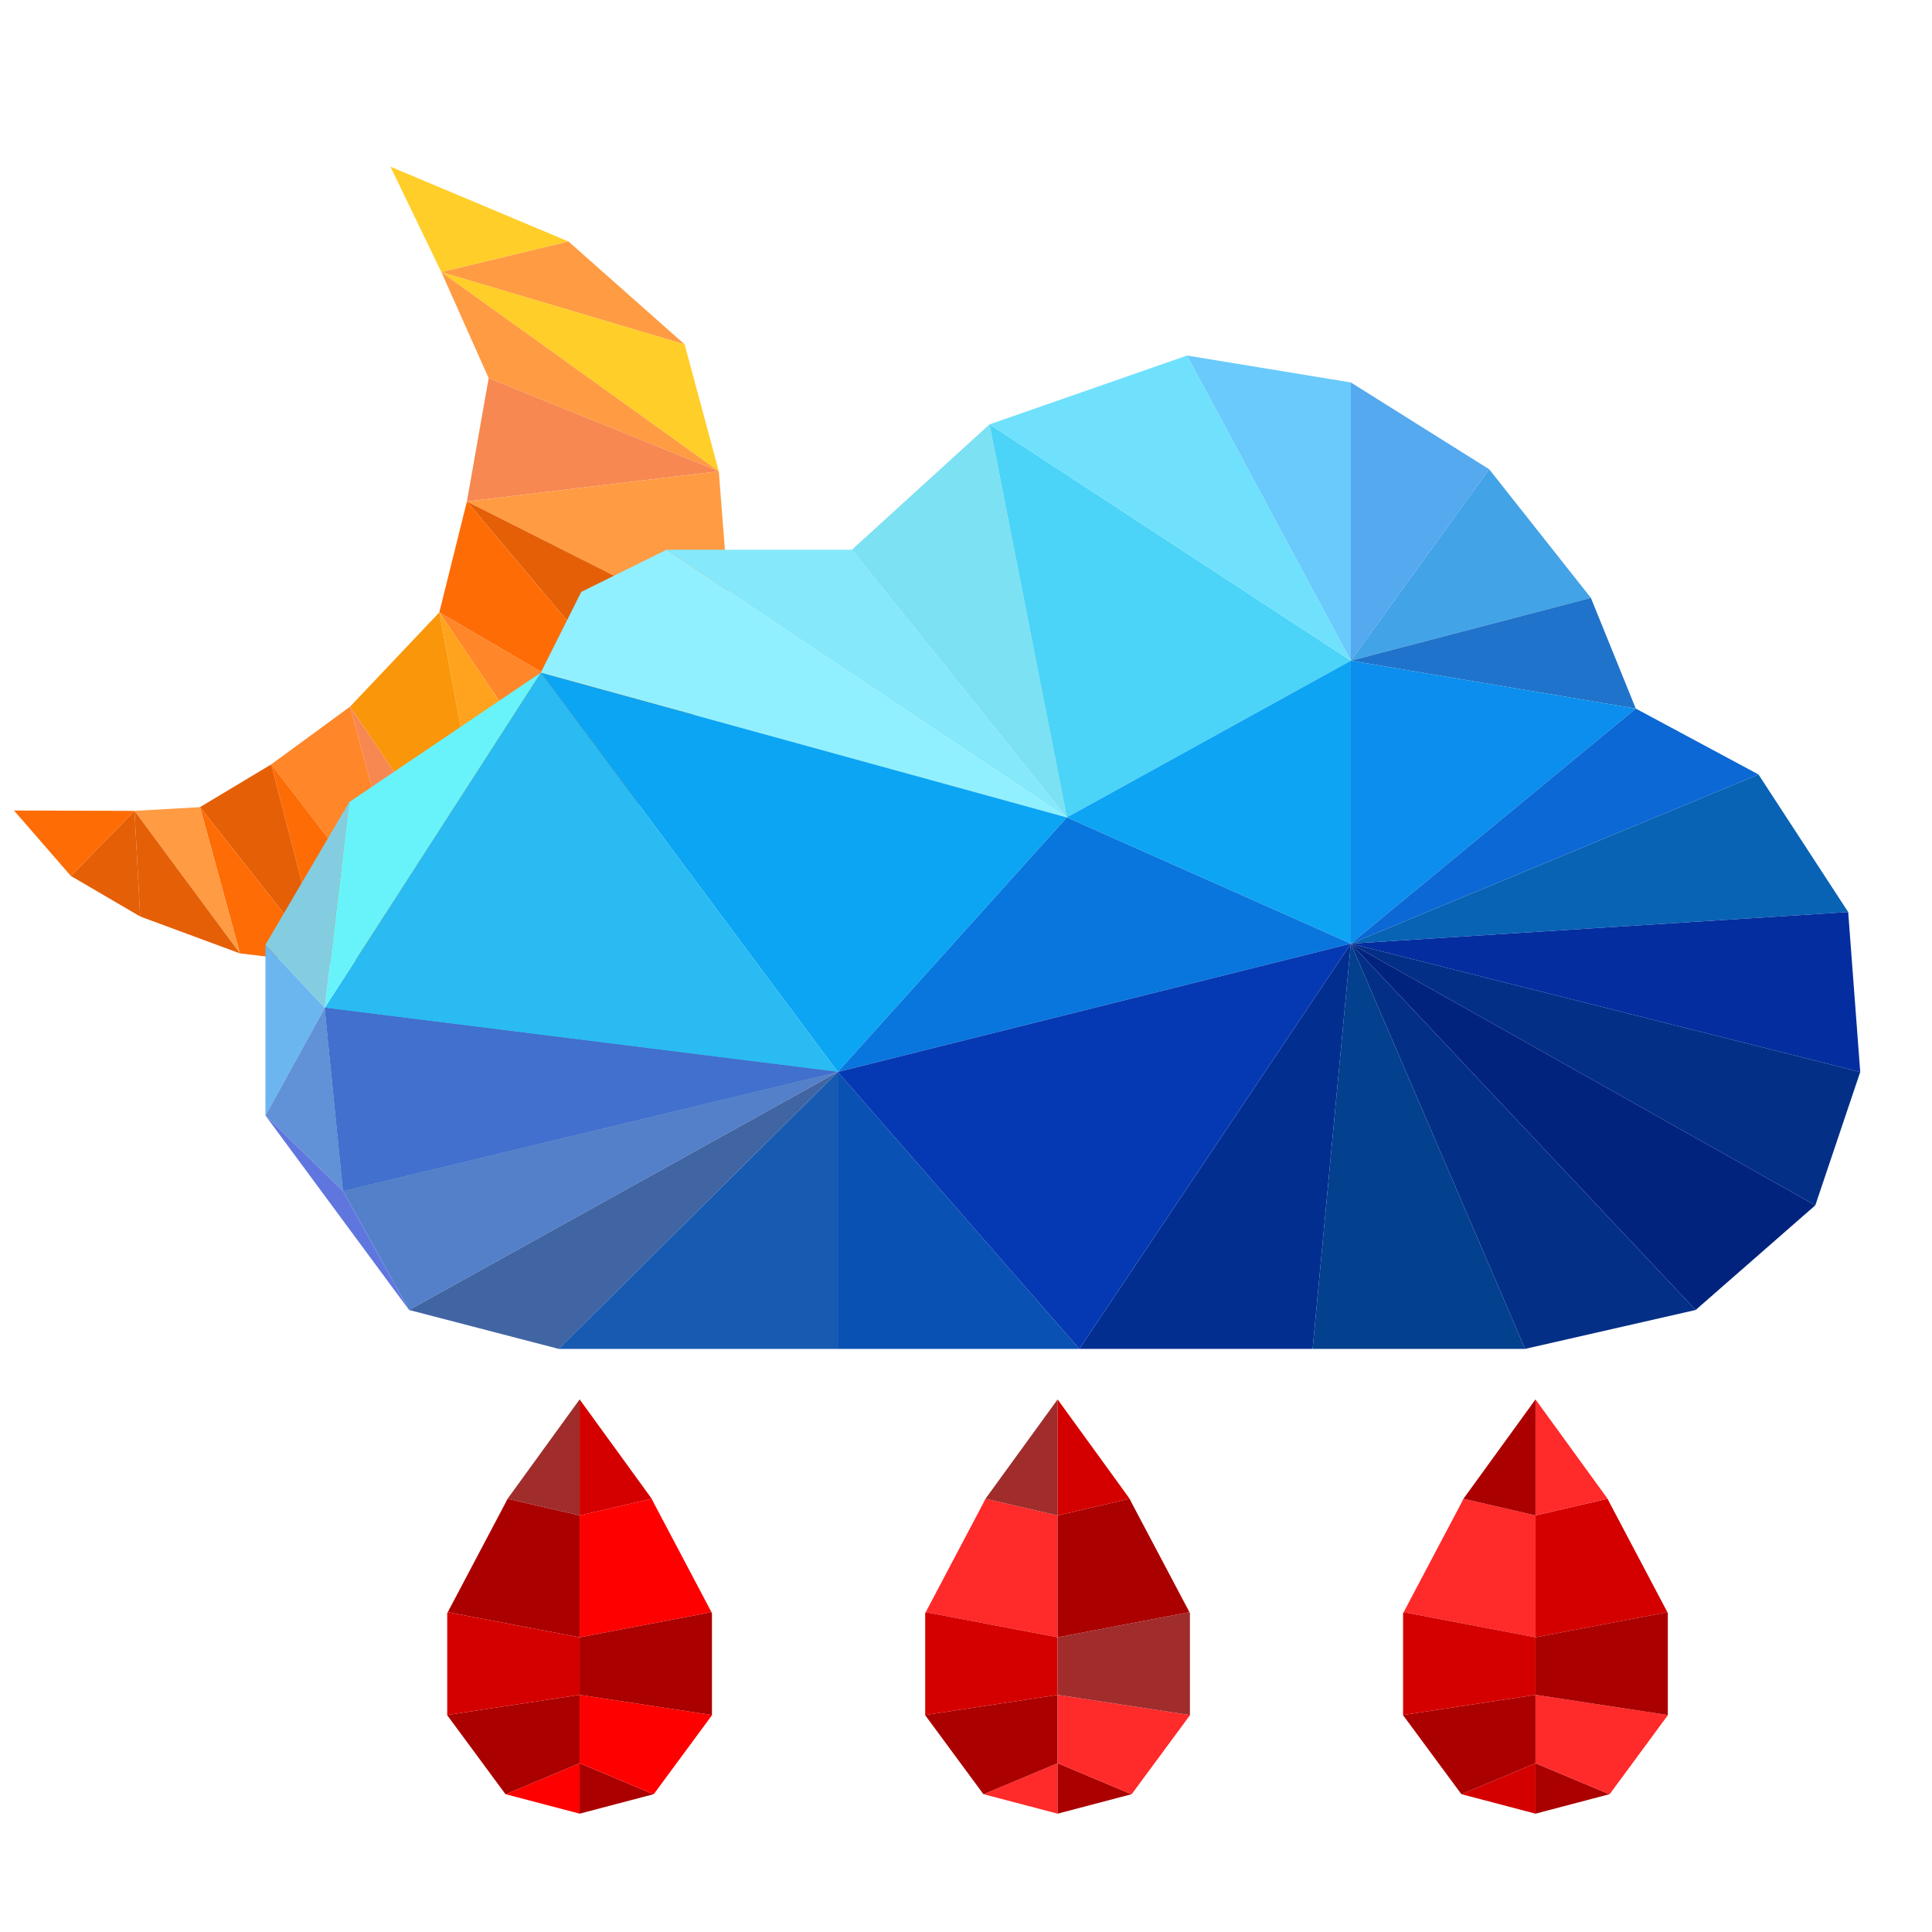 <?xml version="1.0" encoding="UTF-8" standalone="no"?>
<!-- Created with Inkscape (http://www.inkscape.org/) -->

<svg
   width="158.75mm"
   height="158.75mm"
   viewBox="0 0 158.75 158.75"
   version="1.1"
   id="svg1"
   xml:space="preserve"
   inkscape:version="1.4 (e7c3feb1, 2024-10-09)"
   sodipodi:docname="Blutregen-logo-icon.svg"
   xmlns:inkscape="http://www.inkscape.org/namespaces/inkscape"
   xmlns:sodipodi="http://sodipodi.sourceforge.net/DTD/sodipodi-0.dtd"
   xmlns="http://www.w3.org/2000/svg"
   xmlns:svg="http://www.w3.org/2000/svg"><sodipodi:namedview
     id="namedview1"
     pagecolor="#ffffff"
     bordercolor="#000000"
     borderopacity="0.25"
     inkscape:showpageshadow="2"
     inkscape:pageopacity="0.0"
     inkscape:pagecheckerboard="0"
     inkscape:deskcolor="#d1d1d1"
     inkscape:document-units="mm"
     inkscape:zoom="0.42508658"
     inkscape:cx="-72.926319"
     inkscape:cy="684.56642"
     inkscape:window-width="1424"
     inkscape:window-height="887"
     inkscape:window-x="290"
     inkscape:window-y="25"
     inkscape:window-maximized="0"
     inkscape:current-layer="group-R5"><inkscape:page
       x="0"
       y="0"
       width="158.75"
       height="158.75"
       id="page2"
       margin="0"
       bleed="0" /></sodipodi:namedview><defs
     id="defs1"><radialGradient
       fx="0"
       fy="0"
       cx="0"
       cy="0"
       r="1"
       gradientUnits="userSpaceOnUse"
       gradientTransform="matrix(3210.01,0,0,-3210.01,2250,2250)"
       spreadMethod="pad"
       id="radialGradient4"><stop
         style="stop-opacity:1;stop-color:#ffffff"
         offset="0"
         id="stop2" /><stop
         style="stop-opacity:1;stop-color:#ffffff"
         offset="0.71"
         id="stop3" /><stop
         style="stop-opacity:1;stop-color:#dedede"
         offset="1"
         id="stop4" /></radialGradient></defs><g
     inkscape:label="Ebene 1"
     inkscape:groupmode="layer"
     id="layer1"
     transform="translate(-220)" /><g
     id="g1"
     inkscape:groupmode="layer"
     inkscape:label="1"
     transform="matrix(0.265,0,0,0.265,1e-5,0)"><g
       id="group-R5"
       transform="translate(-710.026,96.423)"><g
         id="g3"
         transform="matrix(7,0,0,7,-1529.597,-3225.931)"><g
           id="g2"
           transform="matrix(1.587,0,0,1.357,-216.129,-182.526)"><path
             id="path253"
             d="m 2661.43,650.898 -15.12,4.09 -0.47,-1.078 -12.09,-26.762 27.68,-6.168 v 29.918"
             style="fill:#aa0000;fill-opacity:1;fill-rule:nonzero;stroke:none"
             transform="matrix(0.133,0,0,-0.133,0,600)" /><path
             id="path254"
             d="m 2661.43,577.699 v 12.391 l -15.51,-7.621 z"
             style="fill:#ff0000;fill-opacity:1;fill-rule:nonzero;stroke:none"
             transform="matrix(0.133,0,0,-0.133,0,600)" /><path
             id="path255"
             d="m 2661.43,679.371 -15.12,-24.383 15.12,-4.09 z"
             style="fill:#a02c2c;fill-opacity:1;fill-rule:nonzero;stroke:none"
             transform="matrix(0.133,0,0,-0.133,0,600)" /><path
             id="path256"
             d="m 2633.64,601.91 v -0.051 l 12.2,-19.339 0.08,-0.051 15.51,7.621 v 16.769 l -27.79,-4.949"
             style="fill:#aa0000;fill-opacity:1;fill-rule:nonzero;stroke:none"
             transform="matrix(0.133,0,0,-0.133,0,600)" /><path
             id="path257"
             d="m 2661.43,620.98 -27.68,6.168 -0.11,-0.257 V 601.91 l 27.79,4.949 v 14.121"
             style="fill:#d40000;fill-opacity:1;fill-rule:nonzero;stroke:none"
             transform="matrix(0.133,0,0,-0.133,0,600)" /><path
             id="path258"
             d="m 2661.43,650.898 15.13,4.09 0.45,-1.078 12.09,-26.762 -27.67,-6.168 v 29.918"
             style="fill:#ff0000;fill-opacity:1;fill-rule:nonzero;stroke:none"
             transform="matrix(0.133,0,0,-0.133,0,600)" /><path
             id="path259"
             d="m 2661.43,577.699 v 12.391 l 15.5,-7.621 z"
             style="fill:#aa0000;fill-opacity:1;fill-rule:nonzero;stroke:none"
             transform="matrix(0.133,0,0,-0.133,0,600)" /><path
             id="path260"
             d="m 2661.43,679.371 15.13,-24.383 -15.13,-4.09 z"
             style="fill:#d40000;fill-opacity:1;fill-rule:nonzero;stroke:none"
             transform="matrix(0.133,0,0,-0.133,0,600)" /><path
             id="path261"
             d="m 2689.2,601.91 v -0.051 l -12.19,-19.339 -0.08,-0.051 -15.5,7.621 v 16.769 l 27.77,-4.949"
             style="fill:#ff0000;fill-opacity:1;fill-rule:nonzero;stroke:none"
             transform="matrix(0.133,0,0,-0.133,0,600)" /><path
             id="path262"
             d="m 2661.43,620.98 27.67,6.168 0.1,-0.257 V 601.91 l -27.77,4.949 v 14.121"
             style="fill:#aa0000;fill-opacity:1;fill-rule:nonzero;stroke:none"
             transform="matrix(0.133,0,0,-0.133,0,600)"
             sodipodi:nodetypes="cccccc" /><path
             id="path263"
             d="m 2761.74,650.898 -15.14,4.09 -0.46,-1.078 -12.08,-26.762 27.68,-6.168 v 29.918"
             style="fill:#ff2a2a;fill-opacity:1;fill-rule:nonzero;stroke:none"
             transform="matrix(0.133,0,0,-0.133,0,600)" /><path
             id="path264"
             d="m 2761.74,577.699 v 12.391 l -15.52,-7.621 z"
             style="fill:#ff2a2a;fill-opacity:1;fill-rule:nonzero;stroke:none"
             transform="matrix(0.133,0,0,-0.133,0,600)" /><path
             id="path265"
             d="m 2761.74,679.371 -15.14,-24.383 15.14,-4.09 z"
             style="fill:#a02c2c;fill-opacity:1;fill-rule:nonzero;stroke:none"
             transform="matrix(0.133,0,0,-0.133,0,600)" /><path
             id="path266"
             d="m 2733.95,601.91 v -0.051 l 12.19,-19.339 0.08,-0.051 15.52,7.621 v 16.769 l -27.79,-4.949"
             style="fill:#aa0000;fill-opacity:1;fill-rule:nonzero;stroke:none"
             transform="matrix(0.133,0,0,-0.133,0,600)" /><path
             id="path267"
             d="m 2761.74,620.98 -27.68,6.168 -0.11,-0.257 V 601.91 l 27.79,4.949 v 14.121"
             style="fill:#d40000;fill-opacity:1;fill-rule:nonzero;stroke:none"
             transform="matrix(0.133,0,0,-0.133,0,600)" /><path
             id="path268"
             d="m 2761.74,650.898 15.12,4.09 0.45,-1.078 12.1,-26.762 -27.67,-6.168 v 29.918"
             style="fill:#aa0000;fill-opacity:1;fill-rule:nonzero;stroke:none"
             transform="matrix(0.133,0,0,-0.133,0,600)" /><path
             id="path269"
             d="m 2761.74,577.699 v 12.391 l 15.5,-7.621 z"
             style="fill:#aa0000;fill-opacity:1;fill-rule:nonzero;stroke:none"
             transform="matrix(0.133,0,0,-0.133,0,600)" /><path
             id="path270"
             d="m 2761.74,679.371 15.12,-24.383 -15.12,-4.09 z"
             style="fill:#d40000;fill-opacity:1;fill-rule:nonzero;stroke:none"
             transform="matrix(0.133,0,0,-0.133,0,600)" /><path
             id="path271"
             d="m 2789.51,601.91 v -0.051 l -12.2,-19.339 -0.07,-0.051 -15.5,7.621 v 16.769 l 27.77,-4.949"
             style="fill:#ff2a2a;fill-opacity:1;fill-rule:nonzero;stroke:none"
             transform="matrix(0.133,0,0,-0.133,0,600)" /><path
             id="path272"
             d="m 2761.74,620.98 27.67,6.168 0.1,-0.257 V 601.91 l -27.77,4.949 v 14.121"
             style="fill:#a02c2c;fill-opacity:1;fill-rule:nonzero;stroke:none"
             transform="matrix(0.133,0,0,-0.133,0,600)" /><path
             id="path273"
             d="m 2862.03,650.898 -15.12,4.09 -0.46,-1.078 -12.09,-26.762 27.67,-6.168 v 29.918"
             style="fill:#ff2a2a;fill-opacity:1;fill-rule:nonzero;stroke:none"
             transform="matrix(0.133,0,0,-0.133,0,600)" /><path
             id="path274"
             d="m 2862.03,577.699 v 12.391 l -15.51,-7.621 z"
             style="fill:#d40000;fill-opacity:1;fill-rule:nonzero;stroke:none"
             transform="matrix(0.133,0,0,-0.133,0,600)" /><path
             id="path275"
             d="m 2862.03,679.371 -15.12,-24.383 15.12,-4.09 z"
             style="fill:#aa0000;fill-opacity:1;fill-rule:nonzero;stroke:none"
             transform="matrix(0.133,0,0,-0.133,0,600)" /><path
             id="path276"
             d="m 2834.24,601.91 v -0.051 l 12.21,-19.339 0.07,-0.051 15.51,7.621 v 16.769 l -27.79,-4.949"
             style="fill:#aa0000;fill-opacity:1;fill-rule:nonzero;stroke:none"
             transform="matrix(0.133,0,0,-0.133,0,600)" /><path
             id="path277"
             d="m 2862.03,620.98 -27.67,6.168 -0.12,-0.257 V 601.91 l 27.79,4.949 v 14.121"
             style="fill:#d40000;fill-opacity:1;fill-rule:nonzero;stroke:none"
             transform="matrix(0.133,0,0,-0.133,0,600)" /><path
             id="path278"
             d="m 2862.03,650.898 15.13,4.09 0.46,-1.078 12.09,-26.762 -27.68,-6.168 v 29.918"
             style="fill:#d40000;fill-opacity:1;fill-rule:nonzero;stroke:none"
             transform="matrix(0.133,0,0,-0.133,0,600)" /><path
             id="path279"
             d="m 2862.03,577.699 v 12.391 l 15.51,-7.621 z"
             style="fill:#aa0000;fill-opacity:1;fill-rule:nonzero;stroke:none"
             transform="matrix(0.133,0,0,-0.133,0,600)" /><path
             id="path280"
             d="m 2862.03,679.371 15.13,-24.383 -15.13,-4.09 z"
             style="fill:#ff2a2a;fill-opacity:1;fill-rule:nonzero;stroke:none"
             transform="matrix(0.133,0,0,-0.133,0,600)" /><path
             id="path281"
             d="m 2889.8,601.91 v -0.051 l -12.18,-19.339 -0.08,-0.051 -15.51,7.621 v 16.769 l 27.77,-4.949"
             style="fill:#ff2a2a;fill-opacity:1;fill-rule:nonzero;stroke:none"
             transform="matrix(0.133,0,0,-0.133,0,600)" /><path
             id="path282"
             d="m 2862.03,620.98 27.68,6.168 0.09,-0.257 V 601.91 l -27.77,4.949 v 14.121"
             style="fill:#aa0000;fill-opacity:1;fill-rule:nonzero;stroke:none"
             transform="matrix(0.133,0,0,-0.133,0,600)" /></g><path
           id="path283"
           d="m 2535.64,1094.32 59.32,-24.93 -42.35,-10.19 z"
           style="fill:#ffce29;fill-opacity:1;fill-rule:nonzero;stroke:none"
           transform="matrix(0.133,0,0,-0.133,0,600)" /><path
           id="path284"
           d="m 2633.64,1035.12 -38.68,34.27 -42.35,-10.19 z"
           style="fill:#ff9b43;fill-opacity:1;fill-rule:nonzero;stroke:none"
           transform="matrix(0.133,0,0,-0.133,0,600)" /><path
           id="path285"
           d="M 2633.64,1035.12 2645,992.871 2552.61,1059.2 Z"
           style="fill:#ffce29;fill-opacity:1;fill-rule:nonzero;stroke:none"
           transform="matrix(0.133,0,0,-0.133,0,600)" /><path
           id="path286"
           d="M 2568.36,1023.89 2645,992.871 2552.61,1059.2 Z"
           style="fill:#ff9b43;fill-opacity:1;fill-rule:nonzero;stroke:none"
           transform="matrix(0.133,0,0,-0.133,0,600)" /><path
           id="path287"
           d="M 2568.36,1023.89 2645,992.871 2561.11,982.809 Z"
           style="fill:#f78851;fill-opacity:1;fill-rule:nonzero;stroke:none"
           transform="matrix(0.133,0,0,-0.133,0,600)" /><path
           id="path288"
           d="m 2649.27,938.359 -4.27,54.512 -83.89,-10.062 z"
           style="fill:#ff9b43;fill-opacity:1;fill-rule:nonzero;stroke:none"
           transform="matrix(0.133,0,0,-0.133,0,600)" /><path
           id="path289"
           d="m 2649.27,938.359 -18.23,-38.73 -69.93,83.18 z"
           style="fill:#e55f06;fill-opacity:1;fill-rule:nonzero;stroke:none"
           transform="matrix(0.133,0,0,-0.133,0,600)" /><path
           id="path290"
           d="m 2551.93,945.879 79.11,-46.25 -69.93,83.18 z"
           style="fill:#fe6c05;fill-opacity:1;fill-rule:nonzero;stroke:none"
           transform="matrix(0.133,0,0,-0.133,0,600)" /><path
           id="path291"
           d="m 2551.93,945.879 79.11,-46.25 -24.56,-34.449 z"
           style="fill:#ff8629;fill-opacity:1;fill-rule:nonzero;stroke:none"
           transform="matrix(0.133,0,0,-0.133,0,600)" /><path
           id="path292"
           d="m 2551.93,945.879 19.48,-104.399 35.07,23.7 z"
           style="fill:#ffa31e;fill-opacity:1;fill-rule:nonzero;stroke:none"
           transform="matrix(0.133,0,0,-0.133,0,600)" /><path
           id="path293"
           d="m 2551.93,945.879 19.48,-104.399 -49.22,72.989 z"
           style="fill:#fa960a;fill-opacity:1;fill-rule:nonzero;stroke:none"
           transform="matrix(0.133,0,0,-0.133,0,600)" /><path
           id="path294"
           d="m 2544.47,832.301 26.94,9.179 -49.22,72.989 z"
           style="fill:#f78851;fill-opacity:1;fill-rule:nonzero;stroke:none"
           transform="matrix(0.133,0,0,-0.133,0,600)" /><path
           id="path295"
           d="m 2544.47,832.301 -48.53,62.949 26.25,19.219 z"
           style="fill:#ff8629;fill-opacity:1;fill-rule:nonzero;stroke:none"
           transform="matrix(0.133,0,0,-0.133,0,600)" /><path
           id="path296"
           d="m 2544.47,832.301 -48.53,62.949 17.2,-66.238 z"
           style="fill:#fe6c05;fill-opacity:1;fill-rule:nonzero;stroke:none"
           transform="matrix(0.133,0,0,-0.133,0,600)" /><path
           id="path297"
           d="m 2472.23,881.02 23.71,14.23 17.2,-66.238 z"
           style="fill:#e55f06;fill-opacity:1;fill-rule:nonzero;stroke:none"
           transform="matrix(0.133,0,0,-0.133,0,600)" /><path
           id="path298"
           d="m 2472.23,881.02 13.3,-48.719 27.61,-3.289 z"
           style="fill:#fe6c05;fill-opacity:1;fill-rule:nonzero;stroke:none"
           transform="matrix(0.133,0,0,-0.133,0,600)" /><path
           id="path299"
           d="m 2472.23,881.02 13.3,-48.719 -35.12,47.469 z"
           style="fill:#ff9b43;fill-opacity:1;fill-rule:nonzero;stroke:none"
           transform="matrix(0.133,0,0,-0.133,0,600)" /><path
           id="path300"
           d="m 2452.3,844.59 33.23,-12.289 -35.12,47.469 z"
           style="fill:#e55f06;fill-opacity:1;fill-rule:nonzero;stroke:none"
           transform="matrix(0.133,0,0,-0.133,0,600)" /><path
           id="path301"
           d="m 2452.3,844.59 -23.09,13.5 21.2,21.68 z"
           style="fill:#e55f06;fill-opacity:1;fill-rule:nonzero;stroke:none"
           transform="matrix(0.133,0,0,-0.133,0,600)" /><path
           id="path302"
           d="m 2410.27,879.891 18.94,-21.801 21.2,21.68 z"
           style="fill:#fe6c05;fill-opacity:1;fill-rule:nonzero;stroke:none"
           transform="matrix(0.133,0,0,-0.133,0,600)" /><path
           id="path303"
           d="m 2585.7,925.781 13.5,26.918 28.42,14.043 133.3,-89.16 -175.22,48.199"
           style="fill:#91f0ff;fill-opacity:1;fill-rule:nonzero;stroke:none"
           transform="matrix(0.133,0,0,-0.133,0,600)" /><path
           id="path304"
           d="m 2585.7,925.781 98.93,-132.972 76.29,84.773 z"
           style="fill:#0ba5f4;fill-opacity:1;fill-rule:nonzero;stroke:none"
           transform="matrix(0.133,0,0,-0.133,0,600)" /><path
           id="path305"
           d="m 2585.7,925.781 98.93,-132.972 -170.86,21.371 z"
           style="fill:#29bbf1;fill-opacity:1;fill-rule:nonzero;stroke:none"
           transform="matrix(0.133,0,0,-0.133,0,600)" /><path
           id="path306"
           d="m 2585.7,925.781 -63.79,-43.101 -8.14,-68.5 z"
           style="fill:#68f3fb;fill-opacity:1;fill-rule:nonzero;stroke:none"
           transform="matrix(0.133,0,0,-0.133,0,600)" /><path
           id="path307"
           d="m 2494.02,835.199 27.89,47.481 -8.14,-68.5 z"
           style="fill:#84cde0;fill-opacity:1;fill-rule:nonzero;stroke:none"
           transform="matrix(0.133,0,0,-0.133,0,600)" /><path
           id="path308"
           d="m 2494.02,835.199 v -56.898 l 19.75,35.879 z"
           style="fill:#6bb6ef;fill-opacity:1;fill-rule:nonzero;stroke:none"
           transform="matrix(0.133,0,0,-0.133,0,600)" /><path
           id="path309"
           d="m 2519.87,753.148 164.76,39.661 -170.86,21.371 z"
           style="fill:#2145a2;fill-opacity:1;fill-rule:nonzero;stroke:none"
           transform="matrix(0.133,0,0,-0.133,0,600)" /><path
           id="path310"
           d="m 2519.87,753.148 164.76,39.661 -170.86,21.371 z"
           style="fill:#4170ce;fill-opacity:1;fill-rule:nonzero;stroke:none"
           transform="matrix(0.133,0,0,-0.133,0,600)" /><path
           id="path311"
           d="m 2519.87,753.148 164.76,39.661 -142.78,-79.27 z"
           style="fill:#5380c9;fill-opacity:1;fill-rule:nonzero;stroke:none"
           transform="matrix(0.133,0,0,-0.133,0,600)" /><path
           id="path312"
           d="m 2591.68,700.582 92.95,92.227 -142.78,-79.27 z"
           style="fill:#4165a3;fill-opacity:1;fill-rule:nonzero;stroke:none"
           transform="matrix(0.133,0,0,-0.133,0,600)" /><path
           id="path313"
           d="m 2591.68,700.582 92.95,92.227 v -92.227 z"
           style="fill:#175ab2;fill-opacity:1;fill-rule:nonzero;stroke:none"
           transform="matrix(0.133,0,0,-0.133,0,600)" /><path
           id="path314"
           d="m 2765.08,700.582 -80.45,92.227 v -92.227 z"
           style="fill:#0951b2;fill-opacity:1;fill-rule:nonzero;stroke:none"
           transform="matrix(0.133,0,0,-0.133,0,600)" /><path
           id="path315"
           d="m 2519.87,753.148 -25.85,25.153 19.75,35.879 z"
           style="fill:#6191d6;fill-opacity:1;fill-rule:nonzero;stroke:none"
           transform="matrix(0.133,0,0,-0.133,0,600)" /><path
           id="path316"
           d="m 2519.87,753.148 -25.85,25.153 47.83,-64.762 z"
           style="fill:#6076df;fill-opacity:1;fill-rule:nonzero;stroke:none"
           transform="matrix(0.133,0,0,-0.133,0,600)" /><path
           id="path317"
           d="m 2689.33,966.742 h -61.71 l 133.3,-89.16 z"
           style="fill:#85e8fb;fill-opacity:1;fill-rule:nonzero;stroke:none"
           transform="matrix(0.133,0,0,-0.133,0,600)" /><path
           id="path318"
           d="m 2689.33,966.742 45.85,41.758 25.74,-130.918 z"
           style="fill:#7ce1f2;fill-opacity:1;fill-rule:nonzero;stroke:none"
           transform="matrix(0.133,0,0,-0.133,0,600)" /><path
           id="path319"
           d="m 2855.51,929.789 -120.33,78.711 25.74,-130.918 z"
           style="fill:#4bd4f7;fill-opacity:1;fill-rule:nonzero;stroke:none"
           transform="matrix(0.133,0,0,-0.133,0,600)" /><path
           id="path320"
           d="m 2855.51,929.789 -120.33,78.711 65.77,22.92 z"
           style="fill:#70e1fd;fill-opacity:1;fill-rule:nonzero;stroke:none"
           transform="matrix(0.133,0,0,-0.133,0,600)" /><path
           id="path321"
           d="m 2855.51,929.789 v 92.661 l -54.56,8.97 z"
           style="fill:#69cafb;fill-opacity:1;fill-rule:nonzero;stroke:none"
           transform="matrix(0.133,0,0,-0.133,0,600)" /><path
           id="path322"
           d="m 2855.51,929.789 v 92.661 l 46.07,-28.899 z"
           style="fill:#54a9ef;fill-opacity:1;fill-rule:nonzero;stroke:none"
           transform="matrix(0.133,0,0,-0.133,0,600)" /><path
           id="path323"
           d="m 2855.51,929.789 79.95,20.91 -33.88,42.852 z"
           style="fill:#42a3e6;fill-opacity:1;fill-rule:nonzero;stroke:none"
           transform="matrix(0.133,0,0,-0.133,0,600)" /><path
           id="path324"
           d="m 2855.51,929.789 79.95,20.91 14.95,-36.867 z"
           style="fill:#1f73ca;fill-opacity:1;fill-rule:nonzero;stroke:none"
           transform="matrix(0.133,0,0,-0.133,0,600)" /><path
           id="path325"
           d="m 2855.51,929.789 v -94.238 l -94.59,42.031 z"
           style="fill:#0da4f4;fill-opacity:1;fill-rule:nonzero;stroke:none"
           transform="matrix(0.133,0,0,-0.133,0,600)" /><path
           id="path326"
           d="m 2855.51,929.789 v -94.238 l 94.9,78.281 z"
           style="fill:#0b8eed;fill-opacity:1;fill-rule:nonzero;stroke:none"
           transform="matrix(0.133,0,0,-0.133,0,600)" /><path
           id="path327"
           d="m 2991.27,891.898 -135.76,-56.347 94.9,78.281 z"
           style="fill:#0b68d4;fill-opacity:1;fill-rule:nonzero;stroke:none"
           transform="matrix(0.133,0,0,-0.133,0,600)" /><path
           id="path328"
           d="m 2991.27,891.898 -135.76,-56.347 165.64,10.519 z"
           style="fill:#0863b4;fill-opacity:1;fill-rule:nonzero;stroke:none"
           transform="matrix(0.133,0,0,-0.133,0,600)" /><path
           id="path329"
           d="m 3025.16,792.809 -169.65,42.742 165.64,10.519 z"
           style="fill:#042d9f;fill-opacity:1;fill-rule:nonzero;stroke:none"
           transform="matrix(0.133,0,0,-0.133,0,600)" /><path
           id="path330"
           d="m 3025.16,792.809 -169.65,42.742 154.7,-87.141 z"
           style="fill:#032f87;fill-opacity:1;fill-rule:nonzero;stroke:none"
           transform="matrix(0.133,0,0,-0.133,0,600)" /><path
           id="path331"
           d="m 2970.35,713.539 -114.84,122.012 154.7,-87.141 z"
           style="fill:#02237d;fill-opacity:1;fill-rule:nonzero;stroke:none"
           transform="matrix(0.133,0,0,-0.133,0,600)" /><path
           id="path332"
           d="m 2970.35,713.539 -114.84,122.012 58.03,-134.969 z"
           style="fill:#032f87;fill-opacity:1;fill-rule:nonzero;stroke:none"
           transform="matrix(0.133,0,0,-0.133,0,600)" /><path
           id="path333"
           d="m 2842.78,700.582 12.73,134.969 58.03,-134.969 z"
           style="fill:#03408d;fill-opacity:1;fill-rule:nonzero;stroke:none"
           transform="matrix(0.133,0,0,-0.133,0,600)" /><path
           id="path334"
           d="m 2842.78,700.582 12.73,134.969 -90.43,-134.969 z"
           style="fill:#022e90;fill-opacity:1;fill-rule:nonzero;stroke:none"
           transform="matrix(0.133,0,0,-0.133,0,600)" /><path
           id="path335"
           d="m 2684.63,792.809 170.88,42.742 -94.59,42.031 z"
           style="fill:#0876dd;fill-opacity:1;fill-rule:nonzero;stroke:none"
           transform="matrix(0.133,0,0,-0.133,0,600)" /><path
           id="path336"
           d="m 2684.63,792.809 170.88,42.742 -90.43,-134.969 z"
           style="fill:#0539b3;fill-opacity:1;fill-rule:nonzero;stroke:none"
           transform="matrix(0.133,0,0,-0.133,0,600)" /></g></g></g></svg>
